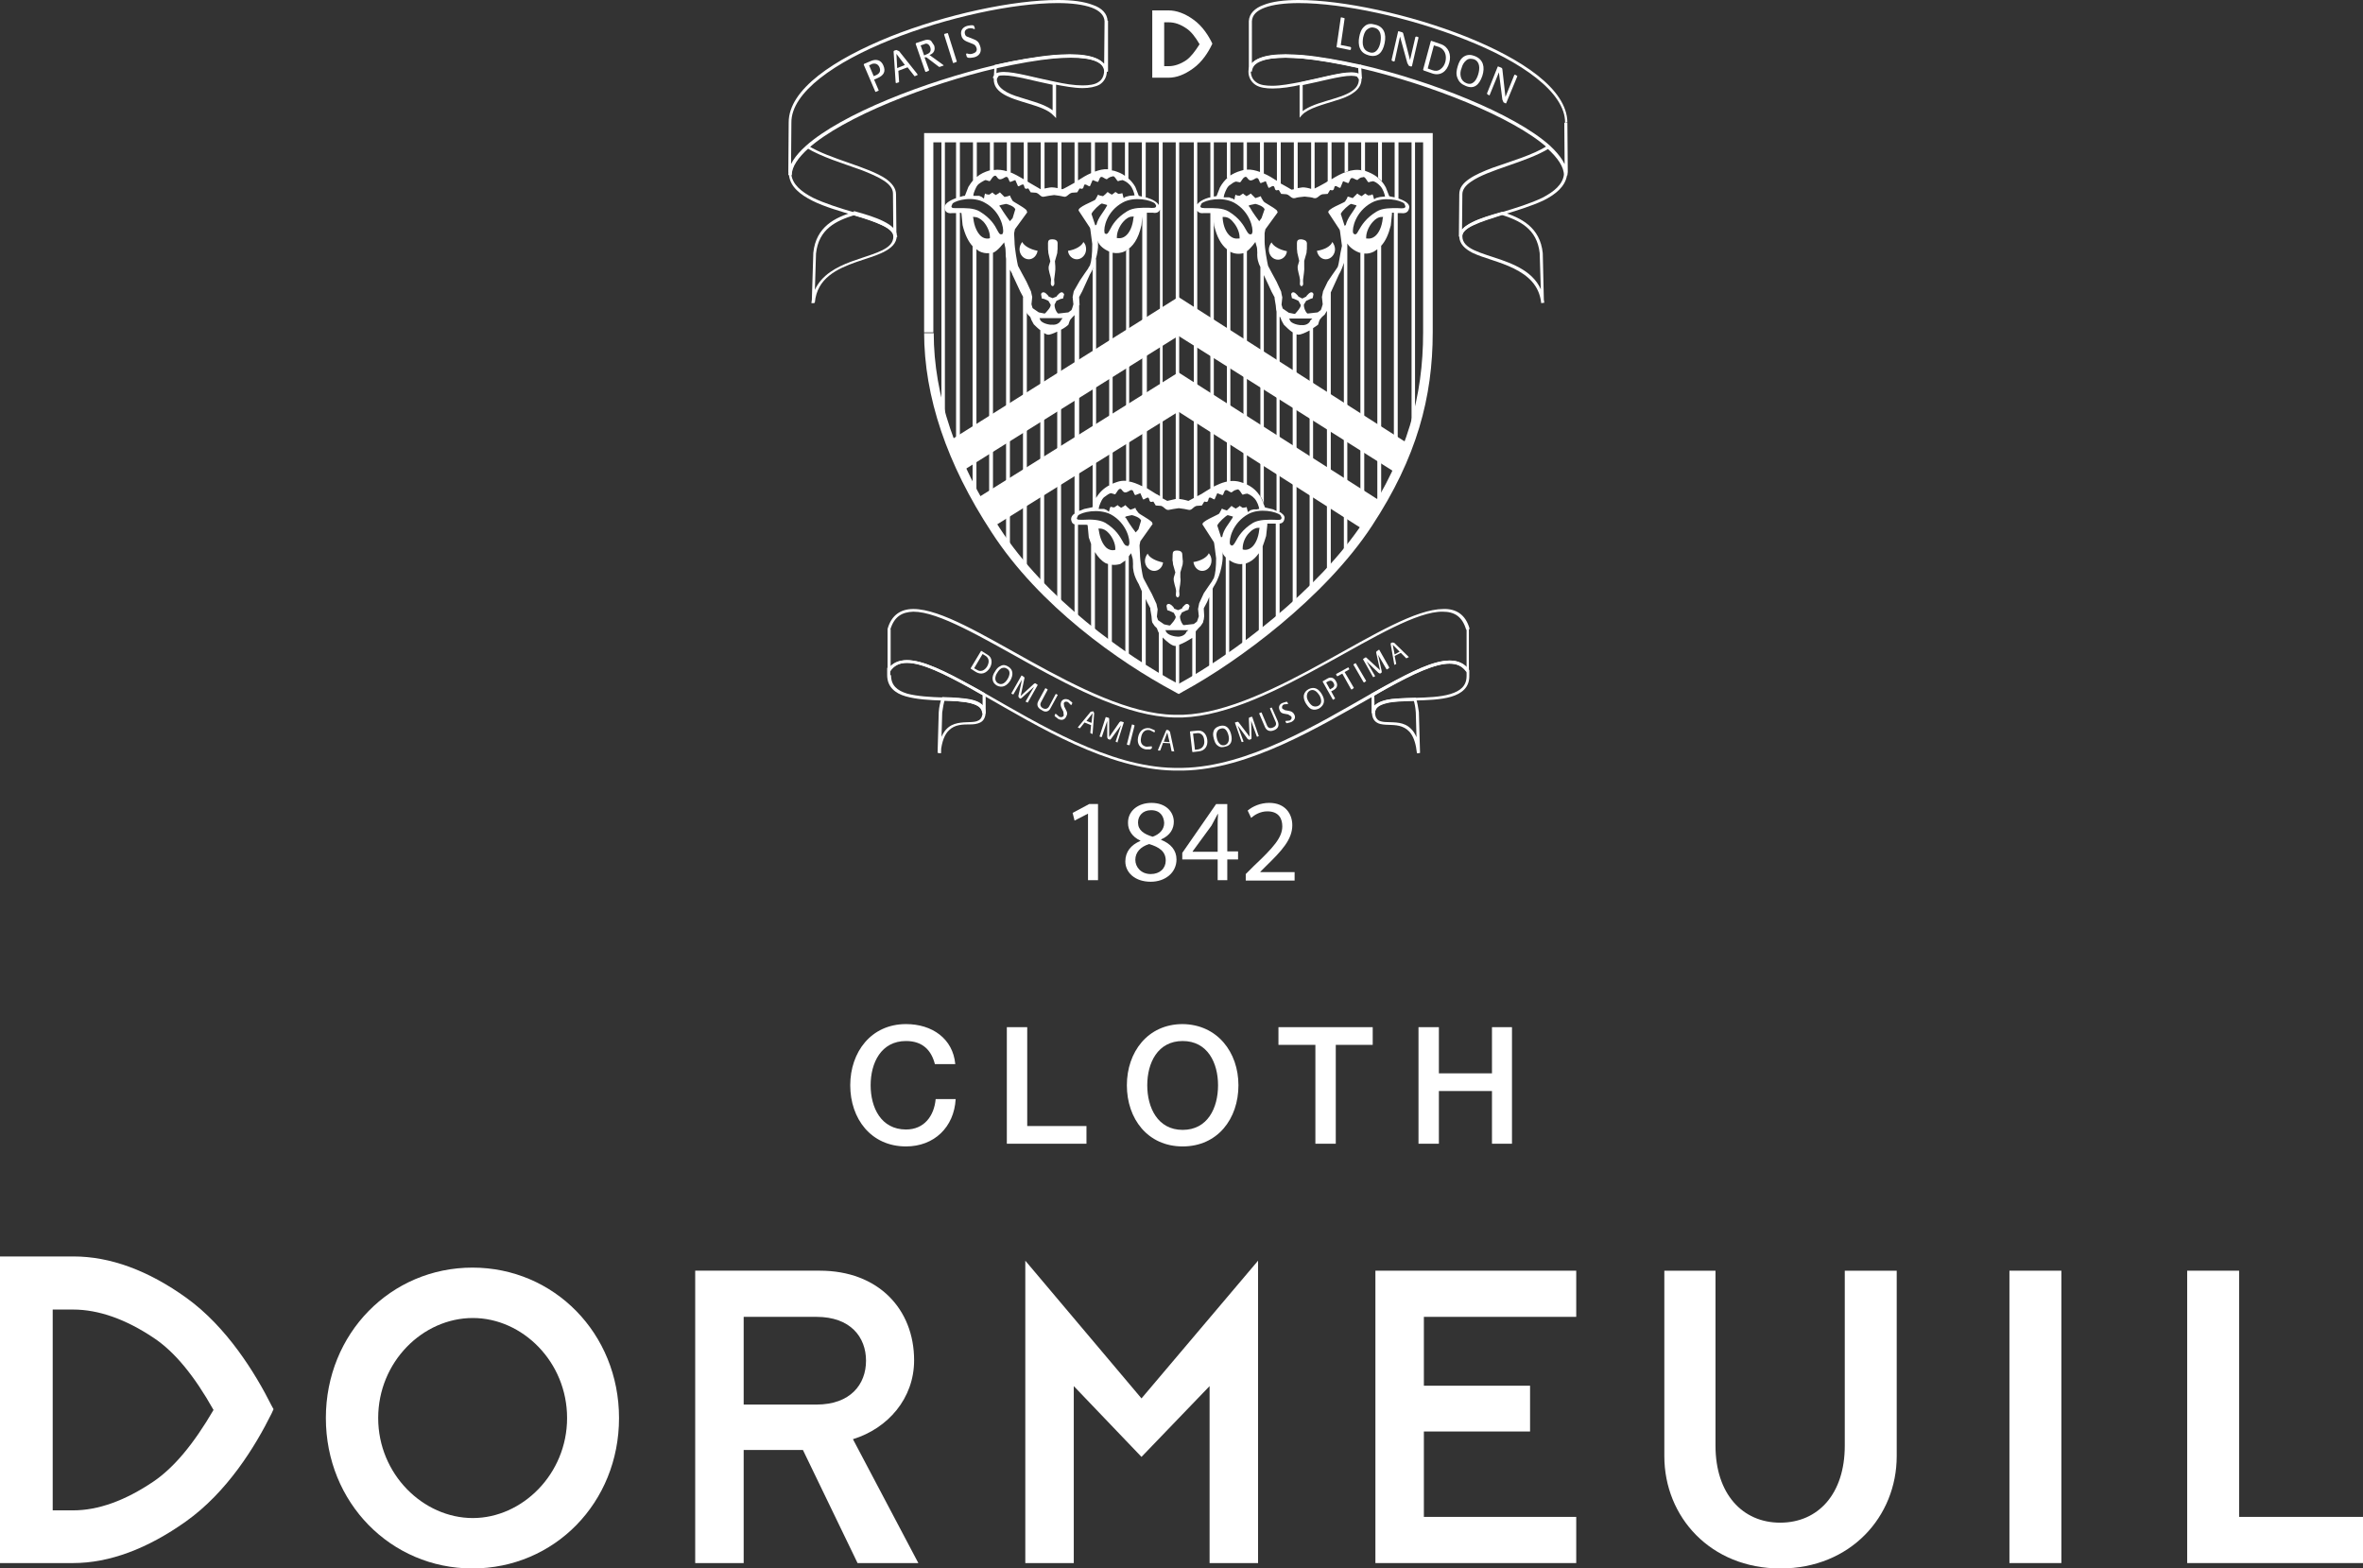 <?xml version="1.0" encoding="utf-8"?>
<!-- Generator: Adobe Illustrator 23.1.1, SVG Export Plug-In . SVG Version: 6.00 Build 0)  -->
<svg version="1.1" id="Calque_1" xmlns="http://www.w3.org/2000/svg" xmlns:xlink="http://www.w3.org/1999/xlink" x="0px" y="0px"
	 viewBox="0 0 614.2 407.7" style="enable-background:new 0 0 614.2 407.7;" xml:space="preserve">
<rect x="0" y="0" width="614.2" height="407.7" fill="#333333" stroke="none"/>
<style type="text/css">
	.st0{fill:#FFFFFF;}
</style>
<g>
	<path class="st0" d="M98.3,368.6c0-14.6,11.6-26,24.6-26c12.9,0,24.5,11.4,24.5,26c0,14.6-11.7,26-24.5,26
		C110,394.6,98.3,383.2,98.3,368.6 M84.7,368.6c0,22,16.9,39.1,38.1,39.1c21.3,0,38.1-17.1,38.1-39.1c0-22-16.9-39.1-38.1-39.1
		C101.6,329.5,84.7,346.6,84.7,368.6"/>
	<path class="st0" d="M193.3,342.3h18.9c8.9,0,12.9,5.3,12.9,11.4c0,6.1-4,11.4-12.9,11.4h-18.9V342.3 M180.7,406.3h12.6v-29.4h15.4
		l14.2,29.4h15.8l-17-32.2c9.1-2.8,15.9-10.6,15.9-20.5c0-13.3-9.3-23.3-24.5-23.3h-32.4V406.3z"/>
	<polygon class="st0" points="266.5,327.7 296.7,363.5 327,327.7 327,406.3 314.4,406.3 314.4,360.3 296.7,378.7 279.1,360.3 
		279.1,406.3 266.5,406.3 	"/>
	<polygon class="st0" points="357.5,369.5 357.5,330.3 409.7,330.3 409.7,342.3 370.1,342.3 370.1,360.2 397.7,360.2 397.7,372.1 
		370.1,372.1 370.1,394.3 409.7,394.3 409.7,406.3 357.5,406.3 	"/>
	<path class="st0" d="M432.4,330.3h13.5v45.5c0,12.5,7,20,16.8,20c9.9,0,16.8-7.5,16.8-20v-45.5h13.5v48.2c0,15.7-12,29.2-30.2,29.2
		c-18.2,0-30.2-13.4-30.2-29.2V330.3z"/>
	<rect x="522.3" y="330.3" class="st0" width="13.5" height="76"/>
	<g>
		<polygon class="st0" points="568.5,330.3 582,330.3 582,394.3 614.2,394.3 614.2,406.3 568.5,406.3 		"/>
	</g>
	<path class="st0" d="M70.6,365.4c-4.3-8.6-11.7-20.5-22.1-28v0c-10-7.2-19.9-10.8-29.4-10.8H0v79.7h19c9.4,0,19.3-3.7,29.3-10.8
		c10.7-7.6,18-19.4,22.3-28.1l0.5-1.1L70.6,365.4 M13.7,340.4H19c6.6,0,13.7,2.5,21,7.4c5.4,3.6,10.5,9.8,15.5,18.7
		c-5.2,8.9-10.3,15-15.6,18.6c-7.4,5-14.4,7.5-20.9,7.5h-5.3V340.4z"/>
	<path class="st0" d="M243,276.6c-0.9-3.5-3.1-6-7.5-6c-6.5,0-9.2,5.7-9.2,11.5c0,5.8,2.7,11.5,9.2,11.5c4.7,0,7.3-3.5,7.7-7.9h5.2
		c-0.4,7.3-5.6,12.3-12.9,12.3c-9.1,0-14.5-7.2-14.5-15.9c0-8.6,5.4-15.9,14.5-15.9c6.8,0,12.2,3.8,12.8,10.4H243z"/>
	<polygon class="st0" points="261.7,267 267,267 267,292.7 282.4,292.7 282.4,297.3 261.7,297.3 	"/>
	<path class="st0" d="M321.9,282.1c0,8.7-5.4,15.9-14.5,15.9c-9.1,0-14.5-7.2-14.5-15.9c0-8.6,5.4-15.9,14.5-15.9
		C316.4,266.3,321.9,273.5,321.9,282.1 M298.2,282.1c0,5.8,2.7,11.6,9.2,11.6c6.5,0,9.2-5.7,9.2-11.6c0-5.8-2.7-11.5-9.2-11.5
		C300.9,270.6,298.2,276.3,298.2,282.1"/>
	<polygon class="st0" points="332.3,267 356.8,267 356.8,271.6 347.2,271.6 347.2,297.3 341.9,297.3 341.9,271.6 332.3,271.6 	"/>
	<polygon class="st0" points="368.7,267 374,267 374,279 387.8,279 387.8,267 393,267 393,297.3 387.8,297.3 387.8,283.6 374,283.6 
		374,297.3 368.7,297.3 	"/>
	<polygon class="st0" points="282.8,211.5 282.8,211.5 279.3,213.3 278.8,211.3 283.1,209 285.4,209 285.4,228.8 282.8,228.8 	"/>
	<path class="st0" d="M299.3,208.7c3.8,0,5.8,2.4,5.8,4.9c0,1.7-0.8,3.5-3.3,4.6v0.1c2.5,1,4,2.7,4,5.1c0,3.5-3,5.8-6.7,5.8
		c-4.1,0-6.6-2.4-6.6-5.3c0-2.5,1.5-4.3,3.9-5.3v-0.1c-2.2-1-3.2-2.8-3.2-4.5C293.1,210.8,295.8,208.7,299.3,208.7 M299.1,227.2
		c2.4,0,3.9-1.5,3.9-3.5c0-2.4-1.7-3.5-4.3-4.3c-2.3,0.7-3.6,2.2-3.6,4.1C295.1,225.4,296.6,227.2,299.1,227.2L299.1,227.2z
		 M299.2,210.6c-2.2,0-3.4,1.5-3.4,3.2c0,2,1.5,3,3.8,3.7c1.7-0.6,3-1.8,3-3.6C302.5,212.2,301.6,210.6,299.2,210.6L299.2,210.6z"/>
	<path class="st0" d="M316.5,228.8v-5.4h-9.2v-1.7l8.8-12.7h2.9v12.3h2.8v2.1H319v5.4H316.5z M316.5,221.3v-6.6c0-1,0-2.1,0.1-3.1
		h-0.1c-0.6,1.2-1.1,2-1.6,3l-4.9,6.7v0.1H316.5z"/>
	<path class="st0" d="M323.8,228.8v-1.6l2.1-2.1c5.1-4.8,7.4-7.4,7.4-10.3c0-2-0.9-3.9-3.9-3.9c-1.8,0-3.3,0.9-4.2,1.7l-0.9-1.9
		c1.3-1.1,3.3-2,5.6-2c4.2,0,6,2.9,6,5.8c0,3.7-2.7,6.6-6.8,10.6l-1.5,1.5v0.1h8.9v2.2H323.8z"/>
	<path class="st0" d="M338.2,21.7h-0.4v8.9l0.6-0.7c1.7-1.8,5.5-2.7,8.9-3.8c1.7-0.5,3.3-1.1,4.5-2c1.2-0.8,2.1-2,2.1-3.6v0l0-0.1
		l-0.4,0.1l0.4,0c0-0.6-0.4-1.1-0.9-1.3c-0.5-0.2-1.1-0.3-1.9-0.3c-3,0-8.1,1.5-13.1,2.5l-0.3,0.1v0.3H338.2l0,0.4
		c5-1,10.2-2.5,13-2.5c0.7,0,1.2,0.1,1.5,0.2l0.5,0.7v0l0,0.1l0.4-0.1h-0.4c0,1.3-0.6,2.2-1.7,3c-3.3,2.4-10.6,2.8-13.6,5.9l0.3,0.3
		h0.4v-7.9H338.2l0,0.4L338.2,21.7"/>
	<polyline class="st0" points="324.8,18.3 324.8,18.4 324.8,16.5 	"/>
	<line class="st0" x1="324.8" y1="5.5" x2="324.8" y2="5.5"/>
	<path class="st0" d="M353.4,17.3l0.1-0.4l-0.1,0c-5.4-1.2-10.5-2.1-14.9-2.5c-1.6-0.1-3-0.2-4.4-0.2c-2.8,0-5.1,0.3-6.8,1
		c-1.7,0.7-2.8,1.8-2.8,3.4v0v0c0,1.6,0.8,2.8,1.9,3.5c1.1,0.7,2.7,0.9,4.4,0.9c2.3,0,4.9-0.4,7.5-1c5-1,10.2-2.5,13-2.5
		c0.7,0,1.2,0.1,1.5,0.2l0.4,0.7v0l0,0.1l0.8-0.1l-0.2-3.2l0-0.3l-0.3-0.1L353.4,17.3l-0.4,0l0.2,3.2l0.4,0l0.4-0.1l0-0.1l-0.4,0.1
		l0.4,0c0-0.6-0.4-1.1-0.9-1.3c-0.5-0.2-1.1-0.3-1.9-0.3c-3,0-8.1,1.5-13.1,2.5c-2.6,0.5-5.2,1-7.4,1c-1.7,0-3.1-0.2-4-0.8
		c-0.9-0.6-1.5-1.4-1.6-2.9l-0.4,0l0.4,0c0.1-1.2,0.8-2.1,2.4-2.7c1.5-0.6,3.8-0.9,6.5-0.9c1.3,0,2.8,0.1,4.3,0.2
		c4.3,0.4,9.4,1.3,14.8,2.5l0.1,0L353.4,17.3l-0.4,0L353.4,17.3"/>
	<polyline class="st0" points="379.7,61.4 379.7,61.4 379.7,61.2 	"/>
	<path class="st0" d="M379.7,61.4l-0.4,0c0,2,1.5,3.3,3.4,4.3c2.9,1.4,7.2,2.3,10.8,4.1c3.6,1.8,6.6,4.3,7.1,9l0.7-0.1L401,65.8v0
		c-0.7-6.8-5.7-9.2-10.5-10.7l-0.1,0l-0.1,0c-2.8,0.8-5.5,1.6-7.5,2.6c-2,1-3.4,2.1-3.5,3.7v0L379.7,61.4l0.4,0c0-1.1,1.1-2.1,3-3
		c1.9-0.9,4.5-1.7,7.3-2.6l-0.1-0.4l-0.1,0.4c4.7,1.5,9.3,3.6,10,10l0.4,0h-0.4l0.4,12.9l0.4,0l0.4,0c-0.7-6.8-6.2-9.4-11.3-11.2
		c-2.6-0.9-5.1-1.6-7-2.5c-1.9-0.9-3-2-3-3.6L379.7,61.4l0.4,0L379.7,61.4"/>
	<line class="st0" x1="379.7" y1="61.5" x2="379.7" y2="61.4"/>
	<path class="st0" d="M402.4,38.2l-0.2-0.3c-3.8,2.4-9.4,4-14.2,5.7c-2.4,0.9-4.5,1.8-6.1,2.9c-1.6,1.1-2.6,2.3-2.6,4h0.4l-0.4,0
		l-0.1,10.7v0.3l0.8,0c0-1.1,1.1-2.1,3.1-3c1.9-0.9,4.5-1.7,7.3-2.6c3.6-1.1,7.6-2.3,10.8-3.8c3.2-1.6,5.6-3.6,6.1-6.5v0v0
		c-0.1-2.5-1.8-5-4.6-7.6l-0.2-0.2l-0.2,0.1L402.4,38.2l-0.3,0.3c2.8,2.5,4.4,4.9,4.4,7h0.4l-0.4-0.1c-0.3,2.5-2.5,4.4-5.6,6
		c-3.1,1.5-7,2.7-10.7,3.8c-2.8,0.8-5.5,1.6-7.5,2.6c-2,1-3.4,2.1-3.5,3.7l0.4,0h0.4v-0.3h-0.4h0.4l0.1-10.7c0-1.2,0.8-2.3,2.3-3.3
		c4.4-3.1,14.3-5,20.2-8.6L402.4,38.2l-0.3,0.3L402.4,38.2"/>
	<polyline class="st0" points="324.8,5.6 324.8,16.5 324.8,5.5 324.8,5.6 	"/>
	<polyline class="st0" points="324.8,18.6 324.8,18.6 324.8,18.4 	"/>
	<path class="st0" d="M407,31.8h0.4c-0.1-8.7-11.9-16.5-26.4-22.3c-14.6-5.8-32-9.5-43.5-9.5c-3.7,0-6.9,0.4-9.1,1.3
		c-2.2,0.8-3.7,2.2-3.8,4.2v12.9l0,0.2l0.8,0c0.1-1.2,0.8-2.1,2.4-2.7c1.5-0.6,3.8-0.9,6.5-0.9c1.3,0,2.8,0.1,4.3,0.2
		c4.3,0.4,9.4,1.3,14.8,2.5l0.1,0c18.1,4.2,39.8,12.7,48.8,20.8l0,0l0,0c2.8,2.5,4.4,4.9,4.4,7l0.7,0.1l0,0l0-0.1l0.1-0.8v0
		l-0.1-12.8H407h-0.4l0.1,12.8l-0.1,0.7l0.4,0l-0.4-0.1l0,0l0.4,0.1l0.4,0c-0.1-2.5-1.8-5-4.6-7.6c-9.3-8.3-31-16.8-49.2-21l-0.1,0
		c-5.4-1.2-10.5-2.1-14.9-2.5c-1.6-0.1-3-0.2-4.4-0.2c-2.8,0-5.1,0.3-6.8,1c-1.7,0.7-2.8,1.8-2.8,3.4l0.4,0l0.4-0.1l0-0.1V5.5h-0.4
		l0.4,0c0.1-1.6,1.2-2.7,3.3-3.5c2.1-0.8,5.2-1.2,8.9-1.2c11.4,0,28.8,3.7,43.3,9.5c14.5,5.7,26,13.7,25.9,21.6H407"/>
	<line class="st0" x1="407" y1="45.4" x2="407" y2="45.5"/>
	<path class="st0" d="M258.7,20.5h-0.4v0.1c0,1.6,0.8,2.7,2.1,3.6c3.6,2.5,10.9,3,13.4,5.8l0.7,0.7v-9.2l-0.3-0.1
		c-5-1-10.1-2.5-13.1-2.5c-0.8,0-1.4,0.1-1.9,0.3c-0.5,0.3-0.8,0.8-0.9,1.3v0v0H258.7l0.4,0l0.4-0.7c0.3-0.2,0.8-0.2,1.5-0.2
		c2.8,0,7.9,1.5,12.9,2.5l0.1-0.4h-0.4v7.9h0.4l0.3-0.3c-2-2.1-5.9-2.9-9.2-4c-1.7-0.5-3.2-1.1-4.3-1.9c-1.1-0.8-1.7-1.7-1.7-2.9
		v-0.1H258.7l0.4,0L258.7,20.5"/>
	<line class="st0" x1="287.5" y1="5.5" x2="287.5" y2="5.5"/>
	<polyline class="st0" points="287.5,5.5 287.1,5.5 287.1,5.5 287.9,5.5 287.9,5.5 287.1,5.5 287.5,5.5 287.1,5.5 287.1,5.5 
		287.9,5.5 287.9,5.5 287.1,5.5 287.5,5.5 	"/>
	<polyline class="st0" points="287.5,18.3 287.5,16.5 287.5,18.4 287.5,18.3 	"/>
	<polyline class="st0" points="287.5,18.3 287.9,18.3 287.9,16.5 287.1,16.5 287.1,18.4 287.9,18.4 287.9,18.3 287.1,18.3 
		287.1,18.4 287.9,18.4 287.9,16.5 287.1,16.5 287.1,18.3 287.5,18.3 	"/>
	<path class="st0" d="M273.8,14.7l0-0.4c-4.4,0.4-9.5,1.3-14.9,2.5l0.1,0.4l-0.1-0.4l-0.1,0l-0.3,0.1l-0.2,3.5l0.8,0.1l0-0.1v-0.1
		l0.4-0.7c0.3-0.2,0.8-0.3,1.5-0.2c2.8,0,7.9,1.5,12.9,2.5c2.7,0.5,5.3,1,7.5,1c1.7,0,3.3-0.3,4.4-0.9c1.1-0.7,1.9-1.9,1.9-3.5v0
		c-0.1-1.6-1.2-2.7-2.9-3.4c-1.7-0.7-4-1-6.8-1c-1.4,0-2.8,0.1-4.4,0.2L273.8,14.7l0,0.4c1.5-0.1,3-0.2,4.3-0.2c2.7,0,5,0.3,6.5,0.9
		c1.5,0.6,2.3,1.5,2.4,2.7l0.4,0l-0.4,0c-0.1,1.4-0.6,2.3-1.6,2.9c-0.9,0.6-2.4,0.8-4,0.8c-2.2,0-4.7-0.4-7.4-1
		c-5-1-10.1-2.5-13.1-2.5c-0.7,0-1.4,0.1-1.9,0.3c-0.5,0.3-0.9,0.7-0.9,1.3l0.4,0l-0.4,0l0,0l0.4,0.1l0.4,0l0.2-3.2l-0.4,0l0.1,0.4
		l0.1,0h0c5.4-1.3,10.5-2.1,14.8-2.5L273.8,14.7"/>
	<rect x="232.6" y="61.2" class="st0" width="0" height="0.3"/>
	<polyline class="st0" points="232.6,61.4 233,61.3 233,61.1 232.2,61.2 232.2,61.4 233,61.5 233,61.5 233,61.4 233,61.3 
		232.6,61.4 232.3,61.2 232.3,61.3 232.6,61.4 233,61.4 233,61.2 232.6,61.2 232.2,61.2 232.3,61.4 232.6,61.4 232.3,61.2 
		232.6,61.4 	"/>
	<path class="st0" d="M222,55.5l-0.1-0.4c-4.8,1.4-9.8,3.8-10.5,10.6v0l-0.4,12.9l0.8,0c0.6-6.3,5.7-8.7,10.8-10.5
		c2.6-0.9,5.1-1.6,7.1-2.6c1.9-1,3.4-2.2,3.4-4.3v0c-0.1-1.6-1.5-2.7-3.5-3.7c-2-1-4.6-1.8-7.5-2.6l-0.1,0l-0.1,0L222,55.5l-0.1,0.4
		c2.8,0.8,5.5,1.7,7.3,2.6c1.9,0.9,3,1.9,3,3l0.4,0l-0.4,0c0,1.6-1.1,2.7-3,3.6c-2.8,1.4-7.1,2.3-10.8,4.1c-3.7,1.8-7,4.6-7.5,9.6
		l0.4,0l0.4,0l0.4-12.9l-0.4,0l0.4,0c0.7-6.4,5.2-8.5,10-10L222,55.5l-0.1,0.4L222,55.5"/>
	<rect x="232.6" y="61.4" class="st0" width="0" height="0.1"/>
	<path class="st0" d="M232.6,61.2l0.4,0l-0.1-10.7l-0.4,0h0.4c0-1.6-1.1-2.9-2.6-4c-4.7-3.2-14.5-5.1-20.2-8.6l-0.2-0.1l-0.2,0.2
		c-2.8,2.5-4.6,5.1-4.6,7.6v0.1c0.4,2.9,2.9,4.9,6.1,6.5c3.2,1.6,7.2,2.7,10.8,3.8c2.8,0.8,5.5,1.7,7.4,2.6c1.9,0.9,3,1.9,3,3l0.8,0
		v-0.3L232.6,61.2h-0.4v0.3h0.4l0.4,0c-0.1-1.6-1.5-2.7-3.5-3.7c-2-1-4.6-1.8-7.5-2.6c-3.7-1.1-7.6-2.3-10.7-3.8
		c-3.1-1.6-5.3-3.5-5.6-6l-0.4,0l0.4,0c0-2.1,1.6-4.5,4.4-7l-0.3-0.3l-0.2,0.3c3.9,2.4,9.6,4.1,14.3,5.8c2.3,0.9,4.4,1.8,5.9,2.8
		c1.5,1,2.3,2.1,2.3,3.3l0.1,10.7H232.6h-0.4H232.6"/>
	<line class="st0" x1="287.5" y1="18.4" x2="287.5" y2="18.6"/>
	<rect x="287.1" y="18.4" class="st0" width="0.8" height="0.2"/>
	<path class="st0" d="M287.5,5.5h0.4v0c-0.1-2-1.5-3.4-3.8-4.2c-2.3-0.9-5.4-1.3-9.1-1.3c-11.6,0-29,3.7-43.6,9.5
		C216.8,15.4,205,23.2,205,31.8l-0.1,12.9l0.1,0.8v0l0.8,0c0-2.1,1.6-4.5,4.4-7l0,0l0,0c9.1-8.1,30.8-16.6,48.9-20.8l-0.1-0.4
		l0.1,0.4l0.1,0h0c5.4-1.2,10.5-2.1,14.8-2.5c1.5-0.1,3-0.2,4.3-0.2c2.7,0,5,0.3,6.5,0.9c1.5,0.6,2.3,1.5,2.4,2.7h0.8l0-0.2v-1.9v0
		l0-10.9l0-0.2L287.5,5.5h0.4H287.5l-0.4,0.1l0,0.1l-0.1,10.8v1.9l0,0.2l0.4,0l0.4,0c-0.1-1.6-1.2-2.7-2.9-3.4c-1.7-0.7-4-1-6.8-1
		c-1.4,0-2.8,0.1-4.4,0.2c-4.4,0.4-9.5,1.2-14.9,2.5l0.1,0.4l-0.1-0.4l-0.1,0v0h0c-18.2,4.3-39.9,12.7-49.2,21l0,0l0,0
		c-2.8,2.5-4.6,5.1-4.6,7.6l0.4,0h0.4v0l-0.1-0.8l0.1-12.8c-0.1-7.9,11.4-15.8,25.9-21.6c14.5-5.8,31.8-9.5,43.3-9.5
		c3.7,0,6.7,0.4,8.9,1.2c2.1,0.8,3.2,2,3.3,3.5L287.5,5.5l-0.4,0v0.1l0,0.1L287.5,5.5"/>
	<line class="st0" x1="205.3" y1="45.5" x2="205.3" y2="45.4"/>
	<polyline class="st0" points="205.3,45.5 205.7,45.5 205.7,45.4 205,45.4 205,45.5 205.7,45.5 205.3,45.5 205.7,45.5 205.7,45.4 
		205,45.4 205,45.5 205.7,45.5 205.3,45.5 	"/>
	<path class="st0" d="M357,185.4l-0.4,0c0.1,1.7,1,2.5,2.2,2.8c1.7,0.4,3.8,0,5.6,0.7c1.8,0.7,3.4,2.2,3.9,6.9l0.8-0.1l-0.3-10.6
		l0,0c-0.2-1.4-0.4-2.5-0.7-3.4l-0.1-0.3l-0.3,0c-2.8,0.1-5.4,0.1-7.5,0.6c-2,0.5-3.6,1.5-3.6,3.4v0L357,185.4l0.4,0
		c0-1.4,1-2.1,3-2.6c1.9-0.5,4.6-0.5,7.3-0.6l0-0.4l-0.3,0.1c0.3,0.9,0.5,1.9,0.6,3.3l0.4,0l-0.4,0l0.3,10.6l0.4,0l0.4-0.1
		c-0.3-3.2-1.2-5.2-2.4-6.3c-1.8-1.8-4.2-1.6-6-1.7c-0.9,0-1.7-0.1-2.3-0.4c-0.5-0.3-0.9-0.8-1-1.9L357,185.4l0.4,0L357,185.4"/>
	<line class="st0" x1="357" y1="185.4" x2="357" y2="185.3"/>
	<polyline class="st0" points="357,185.4 357.4,185.4 357.4,185.3 356.6,185.3 356.6,185.4 357.4,185.4 357,185.4 357.4,185.4 
		357.4,185.3 356.6,185.3 356.6,185.4 357.4,185.4 357,185.4 	"/>
	<path class="st0" d="M381.6,174.4l0.3-0.2c-1.1-1.7-2.9-2.5-5-2.5c-4.2,0-9.8,2.8-16.6,6.5c-1.2,0.6-2.3,1.3-3.6,2v0l0,0l-0.2,0.1
		l0,4.5v0l0.1,0.5v0l0.8,0c0-1.4,1.1-2.1,3-2.6c1.9-0.5,4.6-0.5,7.3-0.6c3.3-0.1,6.8-0.2,9.5-1c2.7-0.8,4.8-2.4,4.7-5.5v0l0-1.3
		v-0.1l-0.1-0.1L381.6,174.4l-0.4,0l0,1.3l0.4,0h-0.4c0,2.6-1.6,3.9-4.2,4.7c-2.6,0.8-6,0.9-9.4,1c-2.8,0.1-5.5,0.1-7.5,0.6
		c-2,0.5-3.6,1.4-3.6,3.3l0.4,0l0.4,0l0,0l0-0.5l-0.1-4.2h-0.4l0.2,0.3l0,0c1.2-0.7,2.4-1.4,3.5-2c6.7-3.7,12.4-6.4,16.2-6.4
		c1.9,0,3.3,0.6,4.4,2.1L381.6,174.4l-0.4,0L381.6,174.4"/>
	<path class="st0" d="M245.1,181.7l-0.4-0.1c-0.3,0.9-0.6,2.1-0.7,3.5v0l-0.3,10.6l0.8,0c0.3-3.1,1.1-4.9,2.2-5.9
		c1.5-1.5,3.6-1.5,5.5-1.5c0.9,0,1.8-0.1,2.6-0.5c0.8-0.4,1.3-1.2,1.4-2.5l0,0v0c0-1.9-1.5-2.9-3.5-3.4c-2.1-0.5-4.7-0.6-7.5-0.7
		l-0.3,0l-0.1,0.3L245.1,181.7l0,0.4c2.8,0.1,5.4,0.2,7.3,0.7c1.9,0.5,2.9,1.2,3,2.6h0.4l-0.4,0c-0.2,1.4-0.7,1.8-1.6,2.1
		c-1.4,0.4-3.6,0-5.7,0.7c-2.1,0.7-3.9,2.7-4.3,7.5l0.4,0.1l0.4,0l0.3-10.6l-0.4,0l0.4,0c0.2-1.4,0.4-2.5,0.7-3.4L245.1,181.7l0,0.4
		L245.1,181.7"/>
	<rect x="255.7" y="185.3" class="st0" width="0" height="0"/>
	<polyline class="st0" points="255.7,185.4 256.1,185.4 256.1,185.3 255.4,185.3 255.4,185.4 256.1,185.4 255.7,185.4 256.1,185.4 
		256.1,185.3 255.4,185.3 255.4,185.4 256.1,185.4 255.7,185.4 	"/>
	<path class="st0" d="M255.8,180.5l0.2-0.3c-1.2-0.7-2.3-1.3-3.4-1.9h0c-6.9-3.8-12.7-6.7-16.9-6.7c-2.1,0-3.9,0.7-5,2.5l0.3,0.2
		h0.4v-0.7l-0.8,0l0,1.9v0c0,3,2,4.7,4.8,5.5c2.8,0.8,6.3,1,9.6,1.1c2.8,0.1,5.4,0.2,7.3,0.7c1.9,0.5,2.9,1.2,3,2.6l0.8,0v0l0.1-0.5
		v0l0-4.3v-0.2l-0.2-0.1L255.8,180.5l0.2-0.3L255.8,180.5l-0.2,0.3l0,0L255.8,180.5l-0.4,0l0,4.3l0,0.6v0h0.8c0-1.9-1.5-2.9-3.5-3.4
		c-2.1-0.5-4.7-0.6-7.5-0.7c-3.3-0.1-6.8-0.3-9.4-1c-2.6-0.8-4.2-2.1-4.2-4.8H231l0.4,0l0-1.9l-0.4,0h-0.4v1.9l0.7-1
		c1-1.5,2.4-2.2,4.4-2.2c3.9,0,9.6,2.8,16.5,6.6c1.1,0.6,2.2,1.3,3.4,1.9l0,0h0L255.8,180.5"/>
	<path class="st0" d="M381.6,163.6l0.4-0.1c-1-3.7-3.5-5.3-6.8-5.2c-7.1,0-18.2,6.7-30.5,13.5c-12.3,6.8-25.8,13.6-37.2,14l0,0.4
		v-0.4h-2.3v0.4l0-0.4c-11.5-0.2-25-7.1-37.3-13.9c-12.3-6.8-23.4-13.6-30.5-13.6c-3.3,0-5.7,1.6-6.7,5.2l0,0.1v11.9l0.7-1
		c1-1.5,2.4-2.2,4.4-2.2c3.9,0,9.6,2.8,16.5,6.6c1.1,0.6,2.2,1.3,3.4,1.9l0.2-0.3l-0.2,0.3l0,0l0,0l0,0
		c14.2,8.1,32.3,19.2,49.5,19.5h2.3c17.2-0.3,35.4-11.4,49.6-19.4l0,0l0,0l-0.2-0.3l0.2,0.3c1.2-0.7,2.4-1.4,3.5-2
		c6.7-3.7,12.4-6.4,16.2-6.4c1.9,0,3.4,0.6,4.4,2.1l0,0l0,0.1l0.6,0.6l0-11.7l0-0.1L381.6,163.6h-0.4l0,10.8h0.4l0.2-0.3l0,0
		l-0.3,0.3l0.3-0.2c-1.1-1.7-2.9-2.5-5-2.5c-4.2,0-9.8,2.8-16.6,6.5c-1.1,0.6-2.3,1.3-3.6,2l0,0l0,0l0.2,0.3l-0.2-0.3
		c-14.2,8.1-32.3,19.1-49.2,19.4l0,0.4v-0.4h-2.3v0.4l0-0.4c-16.9-0.3-34.9-11.3-49.1-19.4l-0.2,0.3l0.2-0.3l0,0l0,0l0,0
		c-1.2-0.7-2.3-1.3-3.4-1.9h0c-6.9-3.8-12.7-6.7-16.8-6.7c-2.1,0-3.9,0.8-5,2.5l0.3,0.2h0.4v-10.7H231l0.4,0.1c1-3.4,3-4.6,6-4.7
		c6.6,0,17.8,6.7,30.1,13.5c12.3,6.8,25.9,13.7,37.6,14h2.3c11.7-0.4,25.2-7.3,37.5-14.1c12.3-6.8,23.5-13.5,30.1-13.4
		c3.1,0,5.1,1.3,6.1,4.7L381.6,163.6h-0.4H381.6"/>
	<path class="st0" d="M256.6,173.2c-0.3,0.5-0.7,0.9-1.2,1.1c-0.6,0.2-1,0.1-1.5-0.2l-0.7-0.4l2.2-3.7l0.8,0.5
		C257.1,171.1,257.2,172.1,256.6,173.2 M257.3,173.6c0.7-1.3,0.6-2.7-0.6-3.4l-1.6-1l-0.1,0l-2.7,4.5l0,0.1l1.4,0.9
		C255.1,175.5,256.4,175,257.3,173.6"/>
	<path class="st0" d="M261.9,176.5c-0.6,1-1.5,1.7-2.5,1.1c-0.4-0.2-0.7-0.7-0.7-1.2c0-0.5,0.2-1.1,0.5-1.5c0.3-0.5,0.6-0.9,1.1-1.2
		c0.5-0.2,1-0.2,1.4,0.1C262.7,174.3,262.5,175.5,261.9,176.5 M262.6,176.9c0.8-1.4,0.8-2.8-0.5-3.6c-0.6-0.4-1.3-0.6-2-0.2
		c-0.7,0.3-1.1,0.8-1.5,1.5c-0.4,0.6-0.7,1.3-0.6,2c0.1,0.8,0.5,1.2,1.1,1.6C260.5,178.9,261.7,178.3,262.6,176.9"/>
	<path class="st0" d="M267.1,182.6l-0.5-0.2l0-0.1l2.2-3.8l-3.1,2.8c-0.5,0.4-0.4,0.4-0.9,0l-0.1-0.4l0.7-3.1l0.2-1.1l-2.2,3.8
		l-0.1,0l-0.4-0.2l0-0.1l2.6-4.6l0.1,0l0.6,0.4l0.1,0.2l-1,4.7l3.5-3.2l0.3-0.1l0.6,0.4l0,0.1l-2.6,4.6L267.1,182.6"/>
	<path class="st0" d="M273.1,184l1.8-3.3l0-0.1l-0.4-0.2l-0.1,0l-1.7,3.2c-0.4,0.7-1,0.8-1.6,0.5c-0.6-0.3-0.9-0.9-0.5-1.6l1.7-3.2
		l0-0.1l-0.5-0.3l-0.1,0l-1.8,3.3c-0.6,1.1-0.1,1.9,0.9,2.4C271.6,185.2,272.6,185.1,273.1,184"/>
	<path class="st0" d="M275.1,186.9l-0.9-0.7l-0.1-0.2l0.2-0.4l0.1-0.1l0.1,0.1l0.8,0.7c0.4,0.2,0.9,0.2,1.2-0.3l-0.1-1l-0.5-1
		c-0.2-0.5-0.3-0.9-0.1-1.5c0.4-0.9,1.3-0.9,2-0.6l0.9,0.7v0.2l-0.2,0.4l-0.1,0.1l-0.1-0.1l-0.7-0.7c-0.4-0.2-0.9-0.2-1.1,0.3
		l0.1,0.8l0.5,1c0.3,0.5,0.4,1,0.1,1.5C276.8,187.2,275.9,187.3,275.1,186.9"/>
	<path class="st0" d="M284,190.8l-0.5-0.2l-0.1-0.1l0.2-2l-1.7-0.7l-1.2,1.5l-0.1,0l-0.4-0.2l-0.1-0.1l0.1,0l3.3-4l0.7-0.1l0.2,0.5
		l-0.4,5.2l0,0.1l0,0L284,190.8 M284,185.4l-1.6,2l1.3,0.5L284,185.4z"/>
	<path class="st0" d="M290.5,193l-0.5-0.2l0-0.1l1.4-4.2l-2.5,3.4c-0.4,0.5-0.3,0.4-0.9,0.2l-0.2-0.4l0-3.2v-1.1l-1.4,4.1l-0.1,0.1
		l-0.4-0.1l-0.1-0.1l1.6-5l0.1,0l0.7,0.2l0.1,0.2l0,4.8l2.7-3.9l0.3-0.2l0.7,0.2l0.1,0.1l-1.6,5L290.5,193"/>
	<polyline class="st0" points="293.6,193.7 294.9,188.6 294.8,188.5 294.3,188.3 294.2,188.4 292.9,193.5 293,193.6 293.5,193.7 
		293.6,193.7 	"/>
	<path class="st0" d="M299.4,194.5l0-0.5l-0.1,0l-1.3,0.1c-1.2-0.2-1.7-1.1-1.4-2.4c0.2-1.3,1-2.2,2.3-1.9l1,0.5l0.1,0.1l0.1-0.1
		l0.1-0.3l-0.1-0.2l-1.2-0.5c-1.6-0.3-2.8,0.7-3.1,2.4c-0.3,1.7,0.5,2.8,2,3.1l1.2,0L299.4,194.5"/>
	<path class="st0" d="M304,192.9l-1.5-0.1l0.9-2.4 M305.2,195.4L305.2,195.4l0-0.1l-1.1-5.1l-0.4-0.4c-0.5-0.1-0.5-0.2-0.7,0.3
		l-2,4.8l0,0.1l0.1,0.1l0.4,0l0.1-0.1l0.7-1.9l1.8,0.1l0.4,2l0.1,0.1l0.5,0L305.2,195.4"/>
	<path class="st0" d="M313,192.4c0.1,0.6,0,1.2-0.3,1.6c-0.3,0.5-0.8,0.7-1.3,0.8l-0.8,0.1l-0.5-4.2l0.9-0.1
		C312.1,190.4,312.9,191.1,313,192.4 M313.8,192.3c-0.2-1.5-1.1-2.5-2.5-2.4l-1.9,0.2l-0.1,0.1l0.6,5.2l0.1,0.1l1.7-0.2
		C313.2,195.1,314,193.9,313.8,192.3"/>
	<path class="st0" d="M319.3,191.1c0.3,1.1,0.1,2.3-1,2.6c-0.5,0.1-1,0-1.3-0.4c-0.4-0.4-0.6-0.9-0.7-1.4c-0.1-0.5-0.2-1.1,0-1.6
		c0.2-0.5,0.5-0.8,1-0.9C318.4,189,319,190,319.3,191.1 M320,190.9c-0.4-1.6-1.3-2.6-2.9-2.2c-0.7,0.2-1.3,0.5-1.6,1.2
		c-0.3,0.7-0.2,1.4,0,2.1c0.2,0.7,0.4,1.4,1,1.8c0.6,0.5,1.2,0.5,1.9,0.3C320,193.8,320.4,192.6,320,190.9"/>
	<path class="st0" d="M327.3,191.3l-0.5,0.2l-0.1,0l-1.5-4.1l0.1,4.2c0,0.6,0,0.5-0.6,0.7l-0.4-0.2l-1.9-2.6l-0.7-0.9l1.5,4.1l0,0.1
		l-0.4,0.1l-0.1-0.1l-1.7-4.9l0-0.1l0.7-0.2l0.2,0.1l2.9,3.8l-0.2-4.7l0.1-0.3l0.7-0.2l0.1,0.1l1.7,5L327.3,191.3"/>
	<path class="st0" d="M331.2,189.8c-0.9,0.4-1.9,0.3-2.4-0.8l-1.5-3.5l0-0.1l0.5-0.2l0.1,0l1.4,3.3c0.3,0.8,0.9,0.9,1.6,0.6
		c0.7-0.3,1-0.8,0.6-1.6l-1.4-3.3l0-0.1l0.4-0.2l0.1,0.1l1.5,3.4C332.6,188.6,332.2,189.4,331.2,189.8"/>
	<path class="st0" d="M335.6,187.7l-1.1,0.3l-0.2-0.1l-0.2-0.4l0-0.1h0.1l1-0.1c0.4-0.2,0.7-0.6,0.4-1.1l-0.8-0.5l-1.1-0.2
		c-0.5-0.1-0.9-0.3-1.1-0.9c-0.4-0.9,0-1.6,0.8-1.9l1-0.3l0.2,0.1l0.2,0.4l0,0.1l-0.1,0l-1,0.1c-0.4,0.2-0.6,0.6-0.4,1.1l0.7,0.4
		l1.1,0.2c0.5,0.1,1,0.3,1.3,0.9C336.9,186.6,336.4,187.3,335.6,187.7"/>
	<path class="st0" d="M343,180.8c0.5,1,0.7,2.2-0.4,2.7c-0.5,0.2-0.9,0.2-1.4,0c-0.5-0.3-0.8-0.7-1.1-1.2c-0.3-0.5-0.5-1-0.4-1.6
		c0.1-0.6,0.3-0.9,0.8-1.2C341.6,179,342.4,179.9,343,180.8 M343.6,180.5c-0.8-1.4-1.9-2.1-3.4-1.4c-0.7,0.4-1.1,0.8-1.3,1.6
		c-0.1,0.7,0.1,1.4,0.5,2.1c0.4,0.6,0.8,1.2,1.4,1.5c0.7,0.3,1.3,0.2,2-0.1C344.3,183.3,344.5,182,343.6,180.5"/>
	<path class="st0" d="M346.6,179.4l-0.6,0.3l1,1.8l0,0.1l-0.5,0.3l-0.1-0.1l-2.6-4.6l0-0.1l1.2-0.7c0.8-0.5,1.7-0.3,2.2,0.6
		C347.9,178.1,347.5,178.9,346.6,179.4 M345.2,177.1l-0.5,0.3l1,1.8l0.5-0.3c0.6-0.3,0.8-0.8,0.4-1.4
		C346.3,176.9,345.8,176.8,345.2,177.1"/>
	<polyline class="st0" points="350.7,174 349.5,174.7 351.9,178.8 351.8,178.9 351.4,179.2 351.2,179.2 348.9,175.1 347.6,175.8 
		347.5,175.7 347.3,175.4 347.3,175.2 350.4,173.5 350.5,173.5 350.7,173.9 350.7,174 	"/>
	<polyline class="st0" points="355.1,177 352.4,172.4 352.3,172.4 351.8,172.7 351.8,172.8 354.4,177.3 354.6,177.4 355,177.1 
		355.1,177 	"/>
	<path class="st0" d="M361,173.7l-0.5,0.3l-0.1,0l-2.2-3.8l0.9,4.1c0.1,0.6,0.1,0.5-0.4,0.8l-0.4-0.2l-2.3-2.2l-0.8-0.8l2.2,3.8
		l0,0.1l-0.4,0.2l-0.1,0l-2.6-4.6l0-0.1l0.6-0.4l0.2,0l3.6,3.3l-1-4.6l0.1-0.3l0.6-0.4l0.1,0l2.6,4.6L361,173.7"/>
	<path class="st0" d="M363.8,169.4l-1.3,0.7l-0.5-2.5 M366.2,170.8L366.2,170.8L366.2,170.8l-3.8-3.7l-0.5-0.1
		c-0.4,0.2-0.5,0.1-0.4,0.6l0.9,5.1l0,0.1l0.1,0l0.4-0.2l0-0.1l-0.4-2l1.6-0.8l1.4,1.4l0.1,0l0.4-0.2L366.2,170.8"/>
	<polyline class="st0" points="254.3,129.3 306.3,96.8 358.4,130 353.8,137.3 306.3,107 258.7,136.6 	"/>
	<polyline class="st0" points="362.5,122.7 306.3,87.3 250.5,122.2 247.1,114.4 306.3,77.2 365.5,115 	"/>
	<path class="st0" d="M240.2,86.4c0,16.7,5.9,34.2,17.5,51.9c12.4,19.2,33.2,33.8,47.4,41.4l0.7,0.4l0.6,0.3l1.2-0.7l-0.6-1l0.6,1
		c14.2-7.7,36.8-24.4,49-43l0,0.1l0-0.1c11.7-17.8,15.8-33.5,15.8-50.3V34.6H240.2V86.4h2.4V37h127.3v49.5c0,16.4-4,31.5-15.4,49
		c-11.9,18.1-34.3,34.7-48.2,42.3l0,0l0,0l0,0l0,0c-13.9-7.5-34.4-22-46.5-40.6c-11.4-17.5-17.1-34.5-17.1-50.6H240.2"/>
	<path class="st0" d="M228.6,17.5c0.4,1,0,1.6-0.8,2l-0.7,0.3l-1.2-2.8l0.8-0.4C227.5,16.4,228.2,16.6,228.6,17.5 M229.6,17
		c-0.6-1.4-1.8-1.7-3.1-1.2l-1.9,0.8l-0.1,0.2l3,7l0.1,0.1l0.7-0.3l0.1-0.1l-1.2-2.8l0.9-0.4C229.7,19.6,230.3,18.6,229.6,17"/>
	<path class="st0" d="M235.2,16.9l-2,0.8L233,14 M238.5,19.4L238.5,19.4l-0.1-0.2l-4.7-5.9l-0.7-0.3c-0.7,0.2-0.8,0.1-0.7,0.9
		l0.5,7.5v0.1l0.2,0.1l0.6-0.2l0.1-0.1l-0.2-2.9l2.4-0.9l1.8,2.3l0.1,0l0.7-0.3L238.5,19.4"/>
	<path class="st0" d="M241.8,12.3c0.3,1-0.1,1.5-0.9,1.8l-0.7,0.3l-0.9-2.6l0.9-0.3C240.9,11.1,241.5,11.5,241.8,12.3 M245.3,17
		l-0.1-0.1l-3.6-2.6c1.1-0.4,1.6-1.3,1.2-2.5l-0.8-1.2c-0.6-0.4-1.2-0.3-1.8-0.1l-2.1,0.7l-0.1,0.2l2.5,7.2l0.2,0.1l0.7-0.3l0.1-0.2
		l-1.2-3.3l0.5,0l3.3,2.5l0.1,0l0.9-0.3L245.3,17"/>
	<polyline class="st0" points="248.6,16.1 247.8,16.4 247.7,16.3 245.4,9 245.5,8.8 246.3,8.6 246.4,8.7 248.7,16 248.6,16.1 	"/>
	<path class="st0" d="M253.2,14.9c-0.5,0.1-1.1,0.2-1.6,0.1l-0.3-0.2l-0.2-0.7l0.1-0.2l0.2,0c0.5,0.2,1.1,0.2,1.5,0
		c0.7-0.2,1.2-0.7,0.9-1.5c-0.2-0.6-0.5-0.8-1-1l-1.5-0.6c-0.7-0.3-1.2-0.7-1.4-1.5c-0.4-1.4,0.4-2.3,1.6-2.6
		c0.4-0.1,1.1-0.2,1.5-0.1l0.2,0.2l0.2,0.6l-0.1,0.2l-0.2-0.1c-0.5-0.2-0.9-0.2-1.4-0.1c-0.6,0.2-1.1,0.6-0.9,1.4
		c0.1,0.5,0.4,0.7,0.8,0.8l1.5,0.6c0.8,0.3,1.3,0.7,1.6,1.6C255.4,13.6,254.4,14.6,253.2,14.9"/>
	<polyline class="st0" points="350.9,13 347.5,12.3 347.4,12.2 348.5,4.6 348.6,4.5 349.4,4.7 349.5,4.8 348.5,11.7 351,12.2 
		351.2,12.4 351.1,12.9 350.9,13 	"/>
	<path class="st0" d="M358.8,11c-0.3,1.6-1.2,3.1-2.8,2.6c-0.7-0.2-1.3-0.6-1.6-1.4c-0.3-0.8-0.2-1.6-0.1-2.4c0.2-0.8,0.4-1.6,1-2.1
		c0.6-0.5,1.2-0.7,1.9-0.5C358.9,7.6,359.1,9.3,358.8,11 M359.9,11.2c0.5-2.4-0.2-4.3-2.5-4.8c-1-0.3-2-0.3-2.8,0.5
		c-0.8,0.7-1.1,1.7-1.3,2.7c-0.2,1-0.2,2.1,0.2,3c0.5,1.1,1.3,1.5,2.3,1.8C358.1,15,359.4,13.7,359.9,11.2"/>
	<polyline class="st0" points="366.8,17.3 366.2,17.1 365.8,16.4 363.9,9.5 362.5,15.9 362.3,16 361.8,15.8 361.7,15.6 363.4,8.2 
		363.5,8.1 364.5,8.4 364.7,8.6 366.5,15.6 367.9,9.6 368.1,9.5 368.6,9.6 368.7,9.8 367,17.2 366.8,17.3 	"/>
	<path class="st0" d="M375.7,16c-0.2,0.8-0.6,1.5-1.3,2c-0.7,0.5-1.4,0.5-2.2,0.2l-1.1-0.4l1.6-6l1.3,0.4
		C375.5,12.8,376.1,14.3,375.7,16 M376.7,16.3c0.6-2.1-0.2-4.1-2.1-4.8l-2.6-0.9l-0.1,0.1l-2,7.4l0.1,0.2l2.3,0.8
		C374.4,19.8,376.1,18.6,376.7,16.3"/>
	<path class="st0" d="M384.2,19.4c-0.5,1.6-1.5,2.9-3.1,2.2c-0.7-0.3-1.2-0.8-1.4-1.6c-0.2-0.8-0.1-1.6,0.2-2.3
		c0.2-0.8,0.6-1.5,1.2-2c0.6-0.5,1.2-0.5,2-0.3C384.7,16,384.7,17.8,384.2,19.4 M385.3,19.7c0.7-2.2,0.3-4.2-1.9-5.1
		c-1-0.4-1.9-0.5-2.9,0.1c-0.9,0.6-1.3,1.5-1.6,2.5c-0.3,1-0.5,2-0.1,3c0.4,1.1,1.1,1.7,2.1,2.1C383.1,23.3,384.5,22.1,385.3,19.7"
		/>
	<polyline class="st0" points="391.4,26.9 390.8,26.6 390.5,25.9 389.6,18.8 387.2,24.7 387.1,24.8 386.6,24.5 386.5,24.3 
		389.3,17.3 389.5,17.3 390.4,17.7 390.5,18 391.3,25.2 393.6,19.5 393.8,19.4 394.3,19.7 394.4,19.8 391.5,26.8 391.4,26.9 	"/>
	<path class="st0" d="M315.1,11.3c-0.9-1.9-2.5-4.5-4.9-6.2c-2.2-1.6-4.4-2.4-6.5-2.4h-4.2v17.5h4.2c2.1,0,4.2-0.8,6.4-2.4
		c2.4-1.7,4-4.3,4.9-6.2l0.1-0.2L315.1,11.3 M302.6,5.8h1.2c1.5,0,3,0.5,4.6,1.6c1.2,0.8,2.3,2.2,3.4,4.1c-1.2,1.9-2.3,3.3-3.4,4.1
		c-1.6,1.1-3.2,1.6-4.6,1.6h-1.2V5.8z"/>
	<line class="st0" x1="300.5" y1="53.5" x2="300.5" y2="53.5"/>
	<polyline class="st0" points="300.5,53.6 300.5,53.5 300.5,53.5 	"/>
	<path class="st0" d="M264.2,62.6L264.2,62.6L264.2,62.6 M267.4,67.4c-1.3,0-2.4-1.2-2.4-2.6c0-0.7,0.3-1.4,0.7-1.9
		c0.5,1,2,1.9,4,2.3C269.5,66.4,268.6,67.4,267.4,67.4 M274.8,65.8l-0.6,2.1l0.1,1.3c0.1,1.1-0.2,2.4-0.3,3.5c0,0.5,0.3,1.5-0.4,1.7
		c-0.7-0.2-0.4-1.2-0.4-1.7c-0.1-1.1-0.8-2.4-0.6-3.5l0.4-1.3l-0.5-2.1c-0.1-1.9-0.1,0.5-0.1-2.6c0-0.7,0.3-1,1.1-1
		c0.8,0,1.4,0.3,1.4,1C274.9,66.3,274.9,63.8,274.8,65.8 M279.9,67.4c-1.2,0-2.2-1-2.3-2.2c2-0.3,3.6-1.3,4-2.3
		c0.5,0.5,0.7,1.1,0.7,1.9C282.3,66.2,281.2,67.4,279.9,67.4"/>
	<line class="st0" x1="365.3" y1="53.6" x2="365.3" y2="53.6"/>
	<line class="st0" x1="365.3" y1="53.7" x2="365.3" y2="53.6"/>
	<path class="st0" d="M330.5,63c-0.4,0.5-0.7,1.2-0.7,1.9c0,1.5,1.1,2.6,2.4,2.6c1.2,0,2.2-1,2.3-2.2C332.5,64.9,331,64,330.5,63"/>
	<path class="st0" d="M342.3,65.2c0.2,1.2,1.1,2.2,2.3,2.2c1.3,0,2.4-1.2,2.4-2.6c0-0.7-0.3-1.4-0.7-1.9
		C345.9,64,344.3,64.9,342.3,65.2"/>
	<path class="st0" d="M338.2,62.2c-0.8,0-1.1,0.3-1.1,1c0,3.1,0,0.6,0.1,2.5l0.5,2.1l-0.4,1.4c-0.1,1.1,0.5,2.4,0.6,3.5
		c0.1,0.6-0.3,1.5,0.4,1.7c0.7-0.2,0.3-1.1,0.4-1.7c0.1-1.1,0.4-2.4,0.3-3.5l0-1.4l0.6-2.1c0.1-1.9,0.1,0.5,0.1-2.5
		C339.6,62.5,339,62.3,338.2,62.2"/>
	<line class="st0" x1="333.1" y1="134.5" x2="333.1" y2="134.5"/>
	<polyline class="st0" points="333.1,134.6 333.1,134.5 333.1,134.5 	"/>
	<path class="st0" d="M296.9,143.7L296.9,143.7L296.9,143.7 M300,148.4c-1.3,0-2.4-1.2-2.4-2.6c0-0.7,0.3-1.4,0.7-1.9
		c0.4,1,2,1.9,4,2.3C302.2,147.4,301.2,148.4,300,148.4 M307.4,146.7l-0.6,2.1l0,1.3c0.2,1.1-0.2,2.4-0.3,3.5c0,0.5,0.3,1.5-0.4,1.7
		c-0.7-0.2-0.4-1.1-0.4-1.7c-0.1-1.1-0.8-2.4-0.6-3.5l0.4-1.3l-0.6-2.1c-0.1-1.9-0.2,0.5-0.1-2.6c0-0.7,0.3-1,1.1-1
		c0.8,0,1.4,0.3,1.4,1C307.5,147.3,307.5,144.8,307.4,146.7 M312.5,148.4c-1.2,0-2.1-1-2.3-2.3c2-0.3,3.6-1.3,4-2.3
		c0.4,0.5,0.7,1.1,0.7,1.9C314.9,147.2,313.8,148.4,312.5,148.4"/>
	<polyline class="st0" points="350.4,44.4 350.4,36 349.5,36 349.5,44.8 350.4,44.5 	"/>
	<polyline class="st0" points="359.2,47.1 359.2,36 358.2,36 358.2,46.2 359.2,47.1 	"/>
	<rect x="244.7" y="36" class="st0" width="0.9" height="73.7"/>
	<path class="st0" d="M363.5,51.6V36h-1v15.3c-0.6-0.1-1.4-0.3-1.4-0.3l-0.9-2.3c-1.3-2.4-3.1-3.5-5.4-4.3V36h-1v8.2l0.3,0.1
		c-2.8-0.6-5.6,0.8-8,2.3V36h-1v11.1l-0.4,0.3c0,0-2.1,1.2-3,1.6V36h-0.9v13.1c-0.6-0.2-1.5-0.4-2.2-0.4l-1.3,0.2V36h-1v13.2
		l-0.6,0.1c0,0-2-1.2-2.8-1.6V36h-1v11c-1.1-0.7-2.2-1.4-3.4-1.9V36h-1v8.7c-1.1-0.4-2.3-0.7-3.4-0.6V36h-0.9v8.2l-0.7,0.2
		c-1.1,0.3-2.1,0.8-3,1.4l0.3-0.2V36h-0.9v10.3l0.3-0.2c-0.8,0.7-1.5,1.5-2.1,2.6l-0.9,2.3l-0.2,0l-0.5,0.1V36h-0.9v15.3l-0.5,0.1
		c-2,0.6-3.2,1.6-3.2,2.6l0,0v0l0.3-0.8V36h-0.9v93.7l0.9-0.6V54.8c0.3,0.4,0.7,0.7,1.7,0.6l0.3,0h1.4v71.7l0.9-0.6V57.7l-0.2-2.2h0
		l0.3,3.2c0.7,2.9,1.8,4.9,3.3,6.1v60.5l0.9-0.2V65.4l0.1,0.1c1,0.5,2.2,0.6,3.3,0.3v59.8l0.9,0.4V65.3c1.1-0.8,2.2-2.4,2.2-2.4
		l0.4,1.4c0,0,0.1,0.5,0.1,1.4c-0.1,1.5,0.3,2.8,0.8,3.7V129l0.4,0.6c0,0,0.3,0.7,0.5,1.3V71.5c0.4,0.8,2,4.3,2,4.3l0.8,1.5l0,0.3
		l0.3,1.8l0.1,1.1l0.1,0.5l0,0.1v51.7l0.2,0.1l-1.1-0.5l-2.1-0.5l-0.9-2.3c-1.3-2.4-3.1-3.6-5.5-4.3c-3.6-1.1-7.1,1.2-10.1,3.1
		l-3.4,1.8c0,0-1.3-0.4-2.4-0.5l0,0V36h-0.9v93.7c-1,0.2-2,0.5-2.2,0.5c0,0-0.6-0.3-1.3-0.7l0.1,0V36h-1v17.3
		c-0.4-0.7-1.4-1.4-3-1.9l-0.4-0.1V36h-1v15.1l-0.8-0.2l-0.9-2.3c-0.5-0.9-1.1-1.6-1.8-2.2V36h-0.9v9.7c-0.8-0.6-1.8-1-2.8-1.3
		l-0.6-0.1V36h-1V44c-1.2-0.1-2.3,0.2-3.4,0.6V36h-1v9c-1.2,0.5-2.3,1.2-3.4,1.9V36h-0.9v11.5c-0.7,0.4-3,1.7-3.2,1.7l-0.2-0.1V36
		h-1v12.9c-0.5-0.1-1-0.2-1.5-0.2c-0.6,0-1.3,0.2-1.9,0.3V36h-1v13.2l-3.1-1.8l-0.3-0.2V36h-1v10.6c-1.2-0.7-2.4-1.4-3.7-1.9
		l0.3,0.1V36h-1v8.5c-1.1-0.3-2.2-0.5-3.4-0.3V36h-1v8.3l-0.1,0c-1.3,0.4-2.4,0.9-3.3,1.7V36h-1v10.9c-0.4,0.5-0.8,1-1.2,1.7
		l-0.9,2.3l-0.2,0c0,0-0.6,0.1-1.1,0.3V36h-1v15.5c-1.9,0.7-3,1.5-3,2.5v0c0.1,0.7,0.4,1.6,2,1.4l0.3,0h0.7v65.8h1V55.3h0.1l0.3,0.1
		l0.3,3.1c0.6,2.5,1.5,4.3,2.6,5.5l0,0v65.8h1v-65l-0.1-0.1l0.8,0.6c0.8,0.4,1.7,0.6,2.6,0.5v71.3h1V65.7l0,0
		c1.2-0.4,2.9-2.7,2.9-2.7l0.3,1.4c0,0,0.1,0.5,0.1,1.4c0,0.5,0,1,0.1,1.5v76.2h1V70.1l0,0c0.3,0.6,0.6,1,0.6,1.1v0.1l2.1,4.5
		l0.8,1.5v0l-0.1-0.1v71.7h1V81.4l-0.3-0.5l0,0l0.6,0.9l0.6,0.6l0.3,0.8l0.6,1.1c0.5,0.5,1.1,1.1,1.8,1.6l-0.1-0.1v67.6h1V86.6
		l-0.1-0.1c0.4,0.3,0.9,0.5,1.2,0.5c0.4,0,1.3-0.3,2.3-0.8v71.4h1V85.7c0.8-0.4,1.5-0.9,1.9-1.3l0.3-0.9l0.2-0.4l0.6-0.7l0.5-0.5
		v51.6c-0.6,0.4-0.9,0.9-0.9,1.5v0c0.1,0.5,0.2,1.1,0.9,1.3v25.3h0.9v-25.2h0.1l0.3,0h1.8l0.3,0.1l0.3,3.2c0.2,0.6,0.4,1.2,0.6,1.7
		V165h1v-21.5c0.8,1.3,1.7,2.3,2.8,2.9l0.6,0.2v21.7h1v-21.5c0.7,0.1,1.5,0,2.2-0.2l1.3-0.9v25.6h0.9v-26.7l0.6-0.8l0.4,1.4
		c0,0,0.1,0.5,0.1,1.4c-0.2,3,1.6,5.2,1.6,5.5v0c0,0,0.3,0.7,0.7,1.6v20.4h1v-18.4c0.2,0.5,0.4,0.9,0.4,0.9l0.8,1.5l0,0.3l0.3,1.8
		l0.1,1.1l0.1,0.5l0.6,0.9l0.6,0.6l0.3,0.8l0.2,0.4v12.3h1v-11.1c1,1,2.4,2.2,3.2,2.2l0.2,0v11.3h0.9v-11.6c1.1-0.4,2.5-1.2,3.4-1.8
		v10.9h0.9v-12.6l0.1-0.1l0.6-0.7l0.6-0.6l0.6-0.9l0.1-0.5l0.1-0.3l0.1-0.9l-0.1-1.7l0-0.3l0.8-1.5c0,0,0.3-0.6,0.6-1.4v18.7h0.9
		v-20.9c0.2-0.4,0.4-0.8,0.5-0.9c1.9-3.1,2.1-6.9,2.1-6.9c0-0.7,0-1.2,0-1.2l-0.1-0.6c0.1,0.6,0.5,1.1,0.9,1.5v26.1h0.9v-25.4
		c0.6,0.4,1.2,0.7,1.6,0.8c0.6,0.2,1.2,0.3,1.8,0.2v21.2h0.9v-21.3l0.9-0.4c1-0.5,1.8-1.3,2.5-2.3v20.7h1v-22.5
		c0.3-0.8,0.6-1.7,0.9-2.7l0.3-2.8l0-0.4h2.1l0.1,0v24.9h1v-24.9c1-0.1,1.2-0.8,1.3-1.5c0-0.6-0.6-1.2-1.6-1.7l0.3,0.1V82.3l0.2,0.2
		l0.3,0.8l0.6,1.1c0.6,0.6,1.5,1.5,2.3,2v71h1V86.9l0.5,0.1c0.6,0,1.8-0.5,2.9-1.1v67.4h0.9v-68c0.5-0.3,1-0.7,1.3-0.9l0.3-1
		l0.2-0.4l0.6-0.7l0.6-0.5l0.6-1v-0.1v68h1V76l0.1-0.2l2-4.4c0.6-1,1-2.1,1.3-3.1v75.4h0.9V63.3c0.7,1.2,2.3,2.1,3.2,2.4l0.2,0v72.3
		h1V65.9c0.9,0.1,1.7-0.1,2.5-0.5l0.9-0.6v66.5h1V63.9c1.1-1.2,1.9-2.9,2.5-5.3l0.3-2.9l0-0.4h0.5v67.7h1V55.4h0.6l0.3,0
		c1.6,0.2,2-0.7,2.1-1.5C366.4,53,365.3,52.2,363.5,51.6 M322.1,62l-0.3,0c-0.7,0.1-1.4-0.1-2-0.6c-1.1-0.9-1.8-2.5-2-4.6l0-0.4h0.4
		c0.8,0,1.6,0.4,2.3,1.3c1,1.1,1.7,2.7,1.7,4V62z M325.5,60.5l-0.2,0.4l-0.2,0c-0.5,0.1-0.8-0.4-1.2-1.1c-0.6-1.1-1.7-3.1-4.5-4.8
		c-1.6-1-4-0.9-5.5-0.9c-1.3,0-1.9,0-1.9-0.5l0.3-0.7c1-0.9,5.3-1.9,8.5-0.2C324.9,55,325.8,59.4,325.5,60.5 M327.9,56.7l-0.6,0.8
		c0,0-1.7-2.2-2.5-3.7l-0.3-0.3l0.4-0.2l1.4-0.3c0.5,0.1,2.1,0.6,2.4,1.4L327.9,56.7z M328.5,71.3L328.5,71.3L328.5,71.3L328.5,71.3
		L328.5,71.3 M301.6,53.8L301.6,53.8l0,0.2L301.6,53.8 M301.5,54.5L301.5,54.5l0,74.4l0.1,0.1c-0.6-0.4-1.1-0.6-1.1-0.6
		c-0.8-0.5-1.6-1-2.4-1.5V55.3h1.3l0.3,0C300.8,55.5,301.3,55,301.5,54.5 M292.7,65.2V125l0.1,0c-0.8-0.1-1.7,0-2.5,0.3
		c-0.5,0.2-0.9,0.3-1.3,0.5l0.2-0.1v-60c1.1,0.2,2.2,0.1,3.2-0.4c2.1-1.1,3.5-3.2,4.3-6.8l0.2-2.2v70.1c-1.2-0.6-2.4-1.1-3.7-1.3
		l0.3,0V64.6L292.7,65.2 M290.3,61.9v-0.3c0-1.3,0.7-2.9,1.7-4c0.7-0.8,1.5-1.3,2.3-1.3h0.4l-0.1,0.4c-0.2,2.1-1,3.8-2,4.6
		c-0.6,0.5-1.3,0.7-2,0.6L290.3,61.9z M300.2,52.9l0.3,0.5l0,0.1v0.1v-0.1c0,0.6-0.6,0.6-2,0.5c-1.6,0-3.9-0.1-5.5,0.9
		c-2.8,1.7-3.9,3.6-4.5,4.8c-0.4,0.7-0.6,1.2-1.1,1.1l-0.3-0.2l0-0.2c-0.3-1.1,0.5-5.5,4.8-7.8C294.9,51,299.2,52,300.2,52.9
		 M283.7,55.6c0.3-0.8,2.2-2.6,2.7-2.7l1.1,0.3l0.3,0.1l-0.2,0.4c-0.8,1.5-2.2,2.9-2.6,4.7l-0.3,0.2L283.7,55.6 M257.3,61.9L257,62
		c-0.7,0.1-1.4-0.1-2-0.6c-1-0.9-1.8-2.6-2-4.6l-0.1-0.4h0.4c0.7,0,1.5,0.4,2.3,1.2c1,1.1,1.7,2.7,1.7,4V61.9z M260.7,60.5l-0.2,0.4
		l-0.2,0c-0.5,0.1-0.7-0.4-1.1-1.1c-0.6-1.2-1.7-3.1-4.5-4.8c-1.6-1-3.9-0.9-5.5-0.9c-1.3,0-1.9,0.1-1.9-0.5l0.3-0.7
		c1-0.9,5.3-2,8.4-0.2C260.1,54.9,261,59.4,260.7,60.5 M262.5,57.5c0,0-1.7-2.3-2.5-3.7l-0.3-0.3l0.4-0.2l1.4-0.3
		c0.5,0.1,2.1,0.6,2.4,1.4l-0.7,2.3L262.5,57.5z M275.8,83.2c-0.4,0.9-1.4,1.3-2.3,1.2c-0.8,0.1-2.7-0.4-3.1-1.2l-0.2-0.5h2.3l1,0
		l2.7,0L275.8,83.2z M279.1,75.7l-0.1,0.5l-0.2,1l0.2,1.9l-0.3,1l-0.2,0.5l-0.8,0.6l-2.6,0.3l-0.2-0.1c-0.5-0.6-0.8-1.4-0.8-2.2
		l0.5-1l1.1-0.5l0.6-0.1l0.3-1.1l-0.2-0.3c-0.5-0.6-1.2,0.2-1.2,0.2l-0.4,0.4l-0.2,0.3l-1,0.4l-1-0.4l-0.2-0.3l-0.4-0.4
		c0,0-0.7-0.8-1.3-0.2l-0.1,0.3l0.2,1.1l0.6,0.1l1.1,0.5l0.6,1c0,0.8-0.9,1.6-1.4,2.2l-0.2,0.1l-1.5-0.3l-1.6-1.1l-0.3-1l0.2-1.9
		l-0.2-0.9l-0.1-0.5l-1.2-2.6c-0.3-0.5-2.2-4.1-2.2-4.1c-0.2-0.8-0.9-4.6-0.9-6.3l-0.1-1.9c0,0,0,0.2,0-0.3l0.2-1l3.2-4.4l-0.2-0.6
		c-1.1-1-3.2-2-3.6-2.4l-0.5-0.9l-0.2-0.5h0l-0.5,0.2l-0.9,0.2l-0.6-0.6l-0.6-0.6l-0.4,0.3l-0.7,0.4l-0.7-0.5l-0.1-0.2l-0.3,0.2
		l-0.6,0.4l-0.7-0.1l-0.3-0.2c0,0-0.2,0.1-0.3,1.1l-0.1,0.2l-0.4-0.3l-0.1-0.1l0,0l-0.7-0.3l-1.1,0l-0.4,0l0-0.1v0h0
		c0-0.4,0.2-0.9,0.4-1.4c0.2-0.5,0.5-1.1,0.9-1.5l0.7-0.5c0.5-0.3,1-0.6,1.2-0.6l1,0.3c0.4-0.2,0.6-1.1,1.3-1.4
		c0.6-0.3,0.7,1.1,1.6,0.9c0.9-0.2,1.1-0.7,1.6-0.6c0.5,0.1,0.5,1.2,0.9,1.3l1.3-0.5l0.7,1.6c0.4,0.2,1.4-1.1,1.6,0
		c0.2,1.1,0.8,0.5,1.1,0.6l0.6,1l1.4,0.1c1,0.3,1.2,1.3,2.2,1c0.5-0.1,1.5-0.3,2.5-0.4c1,0.1,2,0.3,2.4,0.4c0.9,0.3,1.2-0.7,2.2-1
		l1.4-0.1l0.6-1c0.2-0.1,0.9,0.5,1.1-0.6c0.2-1.1,1.2,0.2,1.6,0l0.7-1.6l1.3,0.5c0.4-0.1,0.4-1.2,0.9-1.3c0.5-0.1,0.7,0.4,1.5,0.6
		c0.2-0.2,0.7-0.6,1.3-0.7l0.4-0.1c0.6,0.3,0.8,1.1,1.2,1.3l0.6-0.2l0.2,0l0.3-0.1c0.4,0.1,1.3,0.5,2,1.3c0.7,0.8,1.1,2,1.2,2.7
		h-0.2l0,0l-1.1,0.1l-0.8,0.2l-0.3,0.1l-0.4,0.3l-0.1-0.2c-0.2-1-0.3-1.1-0.3-1.1l-0.3,0.1l-0.7,0.1l-0.6-0.4l-0.2-0.1l-0.2,0.2
		l-0.7,0.5l-0.7-0.4l-0.4-0.3l-0.6,0.6l-0.6,0.5l-0.9-0.2l-0.4-0.2l-0.2,0.4l-0.5,0.9c-0.4,0.4-4.9,2-4.3,2.9l2.9,4.4l0.1,0.4
		l0.5,3.8c0,2.7-0.2,4.5-0.6,5.6l-0.4,0.6l0,0.1c0,0-1.9,2.7-2.2,3.2L279.1,75.7 M280.6,79.3l0-0.1l-0.1-1.8l0-0.2l0.8-1.5l2-4.4
		c0.4-0.6,0.7-1.3,1-2l-0.3,0.8v61.7l0.9-2.3l0,0V67.3l-0.1,0.2c0.5-1.8,0.6-3.2,0.6-3.2c0-0.7,0-1.2,0-1.2l-0.1-0.6
		c0.3,1.4,1.9,2.4,3,2.9v60.7l0.1,0c-1.5,0.8-2.6,1.8-3.6,3.5l-0.9,2.3l-0.2,0l-1.9,0.4c-0.5,0.2-0.9,0.4-1.3,0.5V79.3z
		 M289.9,142.9l-0.3,0.1c-0.7,0.1-1.4-0.1-2-0.6c-1-0.9-1.7-2.5-2-4.6l-0.1-0.4h0.4c0.8,0,1.6,0.4,2.3,1.2c1,1.1,1.7,2.7,1.7,4
		V142.9z M291.8,140.7c-0.7-1.2-1.7-3.1-4.5-4.8c-1.6-0.9-4-0.9-5.5-0.8c-1.3,0-1.9,0.1-1.9-0.4l0.3-0.7c1-0.9,5.3-1.9,8.5-0.3
		c4.2,2.3,5.1,6.7,4.8,7.8l-0.2,0.4l-0.2,0C292.5,141.9,292.2,141.5,291.8,140.7 M295.2,138.4c0,0-1.7-2.2-2.5-3.7l-0.3-0.3l0.4-0.2
		l1.4-0.3c0.5,0.1,2.1,0.6,2.4,1.4l-0.7,2.3L295.2,138.4z M308.4,164.2c-0.3,0.9-1.4,1.3-2.2,1.3c-0.8,0-2.7-0.4-3.1-1.3l-0.2-0.4
		l2.3,0h1l2.7,0L308.4,164.2z M311.1,164.4l-0.3,0.9v0L311.1,164.4l0.1-0.2L311.1,164.4 M315.1,154.1l0.3-0.6L315.1,154.1
		 M314.8,154.8l0.1-0.2L314.8,154.8 M315.5,150.3l-0.4,0.6l0,0.1c0,0-1.9,2.7-2.2,3.2l-1.2,2.6l-0.1,0.5l-0.2,1l0.2,1.9l-0.3,0.9
		l-0.2,0.5l-0.8,0.6l-2.6,0.3l-0.2-0.1c-0.5-0.6-0.8-1.5-0.8-2.2l0.5-1l1.1-0.5l0.6-0.2l0.3-1l-0.2-0.3c-0.6-0.6-1.2,0.2-1.2,0.2
		l-0.4,0.4l-0.2,0.4l-1,0.4l-1-0.4l-0.2-0.4l-0.4-0.4c0,0-0.8-0.8-1.3-0.2l-0.1,0.3l0.2,1.1l0.6,0.2l1.1,0.5l0.5,1
		c0,0.7-0.9,1.6-1.4,2.2l-0.2,0.1l-1.4-0.3l-1.6-1.1l-0.3-0.9l0.2-1.9l-0.2-0.9l-0.1-0.5l-1.2-2.6c-0.3-0.5-2.2-4.1-2.2-4.1
		c-0.3-0.8-0.9-4.6-0.9-6.4l-0.1-1.9c0,0,0,0.2,0-0.3l0.2-1l3.2-4.5l-0.2-0.5c-1.1-1-3.2-2-3.5-2.4l-0.6-0.8l-0.2-0.5v0l-0.4,0.2
		l-0.9,0.3l-0.7-0.6l-0.6-0.6l-0.4,0.3l-0.7,0.4l-0.7-0.5l-0.2-0.2l-0.3,0.2l-0.6,0.4l-0.7-0.1l-0.2-0.1c0,0-0.2,0.1-0.4,1.1
		l-0.1,0.2l-0.4-0.3l-0.1-0.1v0l-0.7-0.3l-1.1,0l-0.4,0l0.1-0.1v0h0c0-0.4,0.2-0.9,0.4-1.4c0.2-0.5,0.5-1.1,0.9-1.5l0.7-0.5
		c0.5-0.4,1-0.6,1.2-0.6l1,0.3c0.4-0.2,0.6-1.1,1.2-1.4c0.6-0.3,0.7,1,1.6,0.9c0.9-0.2,1.1-0.7,1.6-0.6c0.5,0.1,0.5,1.2,0.9,1.3
		l1.3-0.5l0.7,1.6c0.4,0.2,1.4-1.1,1.6,0c0.2,1.1,0.8,0.5,1.1,0.6l0.6,1l1.4,0.1c0.9,0.3,1.2,1.3,2.2,1c0.5-0.1,1.5-0.3,2.4-0.4
		c1,0.1,2,0.3,2.4,0.4c1,0.3,1.2-0.7,2.2-1l1.4-0.1l0.6-1c0.3-0.1,0.9,0.5,1.1-0.6c0.2-1.1,1.2,0.1,1.6,0l0.7-1.6l1.3,0.5
		c0.4,0,0.4-1.2,0.9-1.3c0.5-0.1,0.7,0.4,1.5,0.6c0.3-0.2,0.7-0.6,1.3-0.7l0.4-0.1c0.6,0.3,0.8,1.1,1.2,1.4l0.6-0.2l0.2,0l0.3-0.1
		c0.4,0.1,1.3,0.5,2,1.3c0.7,0.8,1.1,2,1.2,2.7h-0.2v0l-0.4,0.1l-0.8,0l-0.8,0.2l-0.3,0.2l-0.4,0.3l-0.1-0.2c-0.2-1-0.3-1.1-0.3-1.1
		l-0.3,0.1l-0.7,0.1l-0.6-0.4l-0.2-0.1l-0.2,0.2l-0.8,0.5l-0.7-0.4l-0.4-0.3l-0.6,0.6l-0.6,0.6l-0.9-0.3l-0.4-0.2l-0.2,0.4l-0.5,0.9
		c-0.4,0.4-4.9,2.1-4.3,2.9l2.9,4.5l0.1,0.4l0.5,3.8C316.1,147.4,315.9,149.2,315.5,150.3 M317.7,139.5l-0.3,0.2l-1-3.1
		c0.3-0.8,2.2-2.5,2.7-2.7l1.1,0.3l0.3,0.1l-0.2,0.4C319.4,136.2,318,137.6,317.7,139.5 M327.3,137.7c-0.2,2.1-1,3.8-2,4.6
		c-0.6,0.5-1.3,0.7-2,0.6l-0.3-0.1v-0.3c0-1.3,0.6-2.9,1.7-4c0.7-0.8,1.6-1.3,2.3-1.3h0.4L327.3,137.7z M332.8,133.9l0.3,0.6v0.1
		l0,0.1v-0.1c0,0.6-0.6,0.6-1.9,0.5c-1.6,0-3.9-0.1-5.5,0.8c-2.8,1.7-3.9,3.7-4.5,4.8c-0.4,0.7-0.7,1.2-1.1,1.1l-0.3-0.2l-0.1-0.2
		c-0.3-1.1,0.6-5.5,4.8-7.8C327.5,132,331.8,133,332.8,133.9 M340.6,83.3c-0.3,0.9-1.4,1.3-2.2,1.2c-0.8,0.1-2.8-0.4-3.1-1.2
		l-0.2-0.5l2.3,0l1,0l2.7,0L340.6,83.3z M347.7,69.4l-0.4,0.6V70c0,0-1.9,2.7-2.2,3.2l-1.2,2.5l-0.1,0.5l-0.2,1l0.2,1.9l-0.3,1
		l-0.2,0.5l-0.8,0.6l-2.6,0.3l-0.2-0.1c-0.5-0.6-0.8-1.4-0.8-2.2l0.6-1l1.1-0.5l0.6-0.2l0.2-1l-0.1-0.3c-0.5-0.6-1.2,0.2-1.2,0.2
		l-0.4,0.4l-0.2,0.3l-1,0.5l-1-0.5l-0.2-0.3l-0.4-0.4c0,0-0.7-0.8-1.2-0.2l-0.1,0.3l0.2,1l0.6,0.2l1.1,0.5l0.6,1.1
		c0,0.7-0.9,1.6-1.4,2.2l-0.2,0.1l-1.5-0.3l-1.6-1.1l-0.3-1l0.2-1.9l-0.2-0.9l-0.1-0.6l-1.2-2.6c-0.3-0.5-2.2-4.1-2.2-4.1
		c-0.2-0.8-0.9-4.6-0.9-6.3l0-1.9c0,0,0,0.2,0-0.3l0.2-1l3.2-4.4l-0.2-0.5c-1.1-1-3.3-2-3.5-2.4l-0.5-0.8l-0.2-0.5l0,0l-0.5,0.2
		l-0.9,0.3l-0.6-0.6l-0.6-0.6l-0.4,0.3l-0.7,0.4l-0.7-0.5l-0.2-0.2l-0.3,0.2l-0.6,0.4l-0.7-0.1l-0.3-0.2c0,0-0.2,0.1-0.3,1.1
		l-0.1,0.2l-0.4-0.3l-0.2-0.1l0,0.1l-0.7-0.3l-1.1,0l-0.4,0l0.1-0.1v0h0c0-0.4,0.2-0.9,0.4-1.4c0.2-0.5,0.5-1.1,0.9-1.5l0.7-0.5
		c0.5-0.4,1-0.6,1.2-0.6l1,0.2c0.4-0.2,0.6-1.1,1.3-1.4c0.6-0.3,0.7,1,1.6,0.9c0.9-0.2,1.1-0.7,1.6-0.6c0.5,0.1,0.5,1.2,0.9,1.3
		l1.3-0.5l0.7,1.7c0.4,0.2,1.3-1.1,1.6,0c0.2,1.1,0.8,0.5,1.1,0.6l0.6,1l1.4,0.1c1,0.3,1.2,1.2,2.2,1c0.5-0.2,1.5-0.3,2.5-0.4
		c1,0.1,2,0.2,2.4,0.4c1,0.2,1.2-0.7,2.2-1l1.4-0.1l0.6-1c0.2-0.1,0.9,0.5,1.1-0.6c0.2-1.1,1.1,0.2,1.6,0l0.7-1.7l1.3,0.5
		c0.4-0.1,0.4-1.2,0.9-1.3c0.5-0.1,0.7,0.3,1.5,0.5c0.3-0.2,0.7-0.7,1.3-0.7l0.4-0.1c0.6,0.3,0.8,1.1,1.2,1.4l0.6-0.2l0.2,0l0.3-0.1
		c0.4,0,1.3,0.5,2,1.3c0.7,0.8,1.1,2,1.2,2.7h-0.2v0l-1.1,0.1l-0.8,0.2l-0.3,0.1l-0.4,0.3l-0.1-0.2c-0.2-1-0.4-1.1-0.4-1.1l-0.3,0.2
		l-0.8,0.1l-0.6-0.4l-0.2-0.1l-0.2,0.2l-0.7,0.5l-0.7-0.4l-0.4-0.3l-0.6,0.6l-0.6,0.6l-0.9-0.3l-0.4-0.1l-0.2,0.5l-0.5,0.8
		c-0.4,0.4-4.9,2-4.3,2.9l2.9,4.4l0.1,0.4l0.5,3.8C348.2,66.5,348.1,68.3,347.7,69.4 M349.8,58.5l-0.3,0.2l-1-3.1
		c0.3-0.8,2.2-2.5,2.7-2.6l1.1,0.3l0.3,0.1l-0.2,0.4C351.6,55.2,350.2,56.7,349.8,58.5 M359.4,56.8c-0.2,2.1-1,3.8-2,4.6
		c-0.6,0.5-1.3,0.7-2,0.6l-0.3,0v-0.3c0-1.3,0.7-2.9,1.7-4c0.7-0.8,1.5-1.3,2.3-1.3h0.4L359.4,56.8z M365.3,53.6L365.3,53.6
		L365.3,53.6c0,0.6-0.6,0.6-2,0.5c-1.6,0-3.9-0.1-5.5,0.9c-2.8,1.7-3.9,3.6-4.6,4.8c-0.4,0.7-0.6,1.2-1.1,1.1l-0.3-0.2l-0.1-0.2
		c-0.3-1.1,0.6-5.5,4.8-7.8c3.1-1.7,7.5-0.7,8.5,0.2L365.3,53.6L365.3,53.6"/>
	<rect x="366.9" y="36" class="st0" width="0.9" height="76"/>
</g>
</svg>

